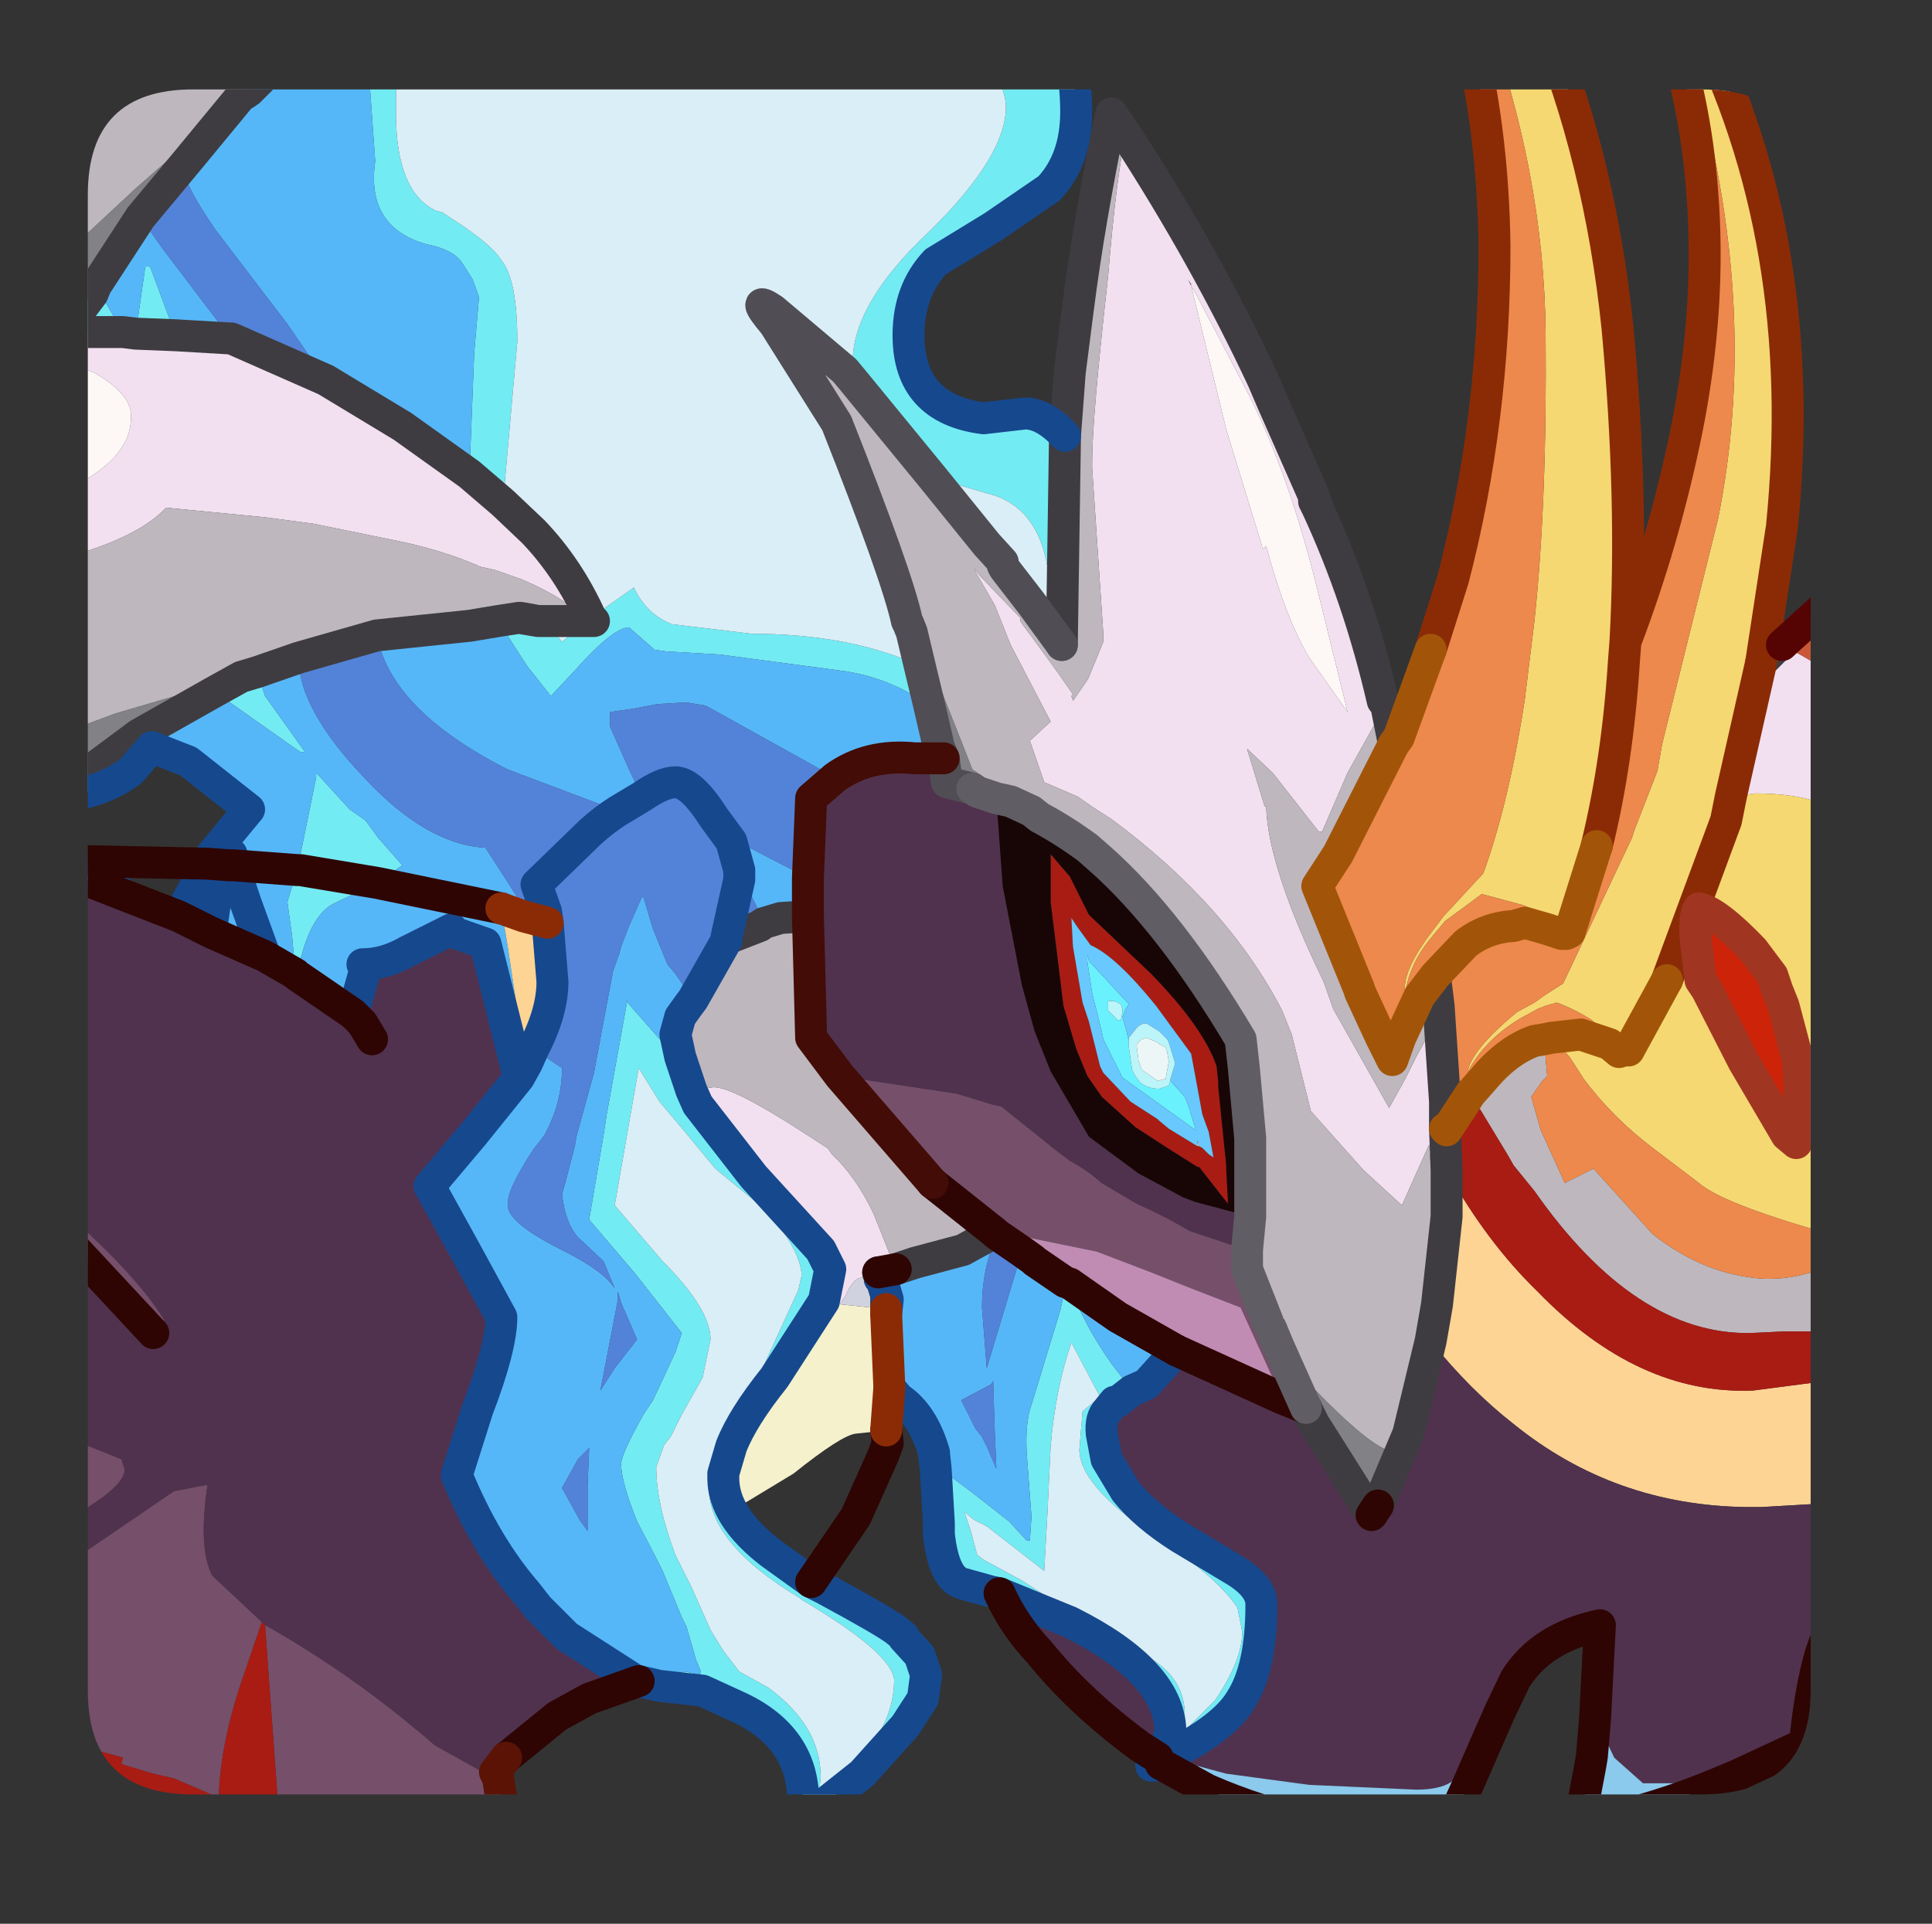 <?xml version="1.0" encoding="UTF-8" standalone="no"?>
<svg xmlns:ffdec="https://www.free-decompiler.com/flash" xmlns:xlink="http://www.w3.org/1999/xlink" ffdec:objectType="frame" height="60.25px" width="60.5px" xmlns="http://www.w3.org/2000/svg">
  <rect width="100%" height="100%" fill="#333333" stroke="none"/>
  <g transform="matrix(1.0, 0.0, 0.0, 1.0, 2.75, 2.8)">
    <use ffdec:characterId="4" height="60.25" transform="matrix(1.0, 0.0, 0.0, 1.0, -2.75, -2.8)" width="60.5" xlink:href="#sprite0"/>
  </g>
  <defs>
    <g id="sprite0" transform="matrix(1.0, 0.0, 0.0, 1.0, 2.75, 2.8)">
      <clipPath id="clipPath0" transform="matrix(1.0, 0.0, 0.0, 1.0, 0.0, 0.0)">
        <path d="M50.5 0.0 Q53.95 0.0 53.95 3.3 L53.95 50.15 Q53.95 53.4 50.5 53.4 L3.3 53.4 Q0.0 53.4 0.0 50.15 L0.0 3.3 Q0.0 0.0 3.3 0.0 L50.5 0.0" fill="#000000" fill-rule="evenodd" stroke="none"/>
      </clipPath>
      <g clip-path="url(#clipPath0)">
        <use ffdec:characterId="2" height="60.25" transform="matrix(1.0, 0.0, 0.0, 1.0, -2.75, -2.8)" width="60.5" xlink:href="#shape1"/>
      </g>
      <use ffdec:characterId="3" height="53.4" transform="matrix(1.0, 0.0, 0.0, 1.0, 0.0, 0.0)" width="53.95" xlink:href="#shape2"/>
    </g>
    <g id="shape1" transform="matrix(1.0, 0.0, 0.0, 1.0, 2.75, 2.8)">
      <path d="M13.0 12.95 L13.95 13.85 Q15.05 15.0 15.75 16.55 L15.85 16.65 15.7 16.65 15.65 16.65 Q15.0 15.95 13.6 15.35 L12.75 15.05 12.3 14.95 Q11.05 14.4 9.5 14.1 L7.05 13.6 5.55 13.4 2.45 13.1 Q1.75 13.85 0.15 14.4 L0.0 14.45 -0.1 14.45 -1.85 15.0 -2.25 15.05 -2.25 13.05 -2.0 12.95 Q-1.15 12.8 -0.15 12.25 L0.05 12.15 Q1.4 11.3 1.35 10.2 1.35 9.55 0.25 8.9 L0.15 8.85 -0.6 8.6 -1.0 8.6 -2.25 8.85 -2.25 7.75 -0.65 7.6 -0.6 7.6 0.15 7.6 1.1 7.6 1.5 7.65 2.75 7.7 4.45 7.8 4.5 7.8 7.45 9.1 9.85 10.55 11.95 12.05 13.0 12.95 M52.4 17.95 L52.9 17.45 53.05 17.4 Q55.55 18.65 57.25 20.7 L57.25 23.45 56.8 23.65 56.15 23.85 54.7 22.55 Q53.8 22.05 52.2 22.05 L51.55 22.15 51.45 22.15 52.4 17.95 M57.25 34.25 L57.25 36.6 55.65 36.15 55.85 36.05 55.95 35.9 56.5 35.4 56.8 34.95 57.25 34.25 M-2.25 30.3 L-2.25 29.65 -1.8 30.4 -2.15 30.5 -2.25 30.3 M-2.25 -2.2 L-2.25 -2.3 -2.1 -2.3 -2.25 -2.2 M38.5 13.1 Q39.8 15.9 40.55 19.15 L40.65 19.25 39.45 21.4 38.65 23.25 38.55 23.25 37.1 21.4 36.3 20.65 36.85 22.45 36.9 22.45 Q36.95 24.35 38.7 27.95 L39.0 28.8 40.75 31.9 41.25 31.0 41.6 30.3 41.9 29.75 42.3 28.7 42.5 31.7 42.5 32.55 42.55 33.85 42.55 34.0 42.55 35.3 42.25 38.05 42.05 39.2 41.35 42.1 40.4 44.35 41.1 42.3 41.3 41.55 41.9 39.0 42.2 35.3 42.0 33.05 41.15 34.95 39.95 33.85 38.3 32.0 37.7 29.6 37.4 28.85 Q35.7 25.55 32.05 22.85 L31.5 22.5 31.0 22.15 29.95 21.7 29.5 20.4 30.15 19.8 28.9 17.4 28.7 16.9 28.4 16.15 27.85 15.2 27.75 15.0 27.95 15.25 29.2 16.55 29.2 16.65 29.3 16.8 29.6 17.2 30.4 18.3 30.85 18.95 30.8 19.0 30.85 19.15 31.3 18.5 31.35 18.4 31.8 17.3 31.8 17.05 31.45 11.85 31.45 11.65 Q31.45 10.3 31.95 5.85 32.2 2.8 32.5 1.4 35.0 5.25 36.8 9.1 L37.1 9.8 38.4 12.75 38.4 12.9 38.5 13.05 38.5 13.1 38.4 12.9 38.5 13.1 M34.45 5.95 L34.55 6.15 34.55 6.1 34.45 5.95 M35.65 10.65 L36.8 14.4 36.9 14.3 Q37.5 16.55 38.25 17.8 L39.45 19.5 38.55 15.85 Q37.65 12.15 36.4 9.65 L34.75 6.5 34.55 6.15 35.65 10.65 M18.9 31.35 L19.6 31.25 Q20.2 31.25 22.3 32.6 L23.15 33.15 23.2 33.2 23.3 33.35 Q24.05 34.05 24.6 35.2 L25.3 36.95 24.75 37.05 24.1 37.25 Q23.85 37.45 23.75 37.75 L23.55 38.05 23.05 37.95 23.25 36.95 22.95 36.35 20.85 34.05 19.1 31.8 18.9 31.35" fill="#f3e1f2" fill-rule="evenodd" stroke="none"/>
      <path d="M9.65 -2.3 L9.65 -1.75 9.65 0.75 Q9.65 3.2 10.9 3.8 L11.1 3.85 11.4 4.05 Q12.65 4.85 12.95 5.35 13.45 5.95 13.45 7.9 L13.0 12.95 11.95 12.05 12.1 8.25 12.25 6.5 12.05 5.95 11.7 5.4 Q11.4 5.0 10.6 4.85 8.7 4.3 9.0 2.25 L8.8 -0.55 8.75 -2.3 9.65 -2.3 M15.75 16.55 L17.1 15.6 Q17.5 16.45 18.3 16.75 L20.8 17.05 Q23.85 17.05 26.05 18.05 L26.35 19.3 Q25.1 18.4 23.55 18.2 L19.8 17.7 18.1 17.6 17.75 17.55 16.95 16.85 Q16.45 16.85 15.25 18.2 L14.5 19.0 13.75 18.05 12.85 16.65 13.5 16.55 13.55 16.55 14.1 16.65 14.3 16.65 14.85 17.3 15.65 16.65 15.7 16.65 15.85 16.65 15.75 16.55 M23.95 9.1 L23.95 8.55 Q23.95 6.7 26.35 4.45 28.75 2.1 28.75 0.55 28.75 -0.4 27.15 -2.3 L30.35 -2.3 Q30.95 -0.9 30.95 0.7 30.95 2.2 30.1 3.1 L28.35 4.3 26.55 5.4 Q25.7 6.3 25.7 7.7 25.7 10.0 28.05 10.3 L29.35 10.15 Q29.95 10.15 30.6 10.85 L30.5 17.4 29.55 16.1 29.9 16.4 30.4 16.75 30.1 15.3 Q29.85 13.05 28.15 12.65 L26.45 12.15 23.95 9.1 M24.55 -2.3 L23.55 -1.5 Q22.4 -1.0 21.0 -1.0 19.2 -0.95 18.35 -1.45 L17.45 -2.3 24.55 -2.3 M33.6 52.45 L33.45 52.5 33.3 52.5 33.5 52.25 33.55 52.15 33.75 51.85 33.8 51.8 33.9 51.4 Q33.85 49.55 30.75 48.0 L28.55 47.1 28.3 47.05 27.4 46.8 Q26.8 46.65 26.65 45.25 L26.65 44.9 26.55 43.2 27.1 43.5 27.7 43.95 28.85 44.85 29.4 45.45 29.5 45.45 29.55 44.7 29.4 42.7 Q29.35 41.75 29.55 41.2 L30.45 38.25 30.55 37.8 30.6 37.35 30.75 37.4 Q31.1 38.55 32.05 39.9 L32.7 40.75 32.25 41.1 32.15 41.1 31.95 41.35 Q31.7 41.6 31.75 42.1 L31.9 42.9 32.5 43.9 Q33.1 44.65 34.2 45.35 L35.95 46.4 Q36.75 46.9 36.75 47.45 36.75 49.45 36.1 50.45 35.65 51.2 34.3 51.95 L33.8 52.25 33.6 52.45 M22.65 46.75 L23.05 46.95 Q24.9 47.95 25.3 48.25 L25.55 48.45 25.55 48.5 26.05 49.05 26.25 49.65 26.15 50.4 25.6 51.25 24.25 52.75 22.3 54.3 22.4 53.6 Q22.4 51.65 20.45 50.7 L19.25 50.15 17.9 50.0 17.25 49.85 17.1 49.8 17.25 49.75 18.0 49.7 18.7 49.55 19.2 49.65 19.2 49.55 19.05 49.2 18.75 48.15 18.6 47.85 18.0 46.4 17.75 45.9 17.2 44.85 Q16.7 43.6 16.7 43.05 16.7 42.75 17.4 41.5 L17.7 41.05 18.4 39.55 18.6 38.95 17.15 37.1 15.7 35.4 16.15 32.75 16.25 32.1 16.9 28.5 16.9 28.6 18.0 29.85 18.55 30.3 18.9 31.35 19.1 31.8 20.85 34.05 22.95 36.35 23.25 36.95 23.05 37.95 21.5 40.35 Q20.5 41.6 20.15 42.5 L19.9 43.35 19.9 43.5 Q19.9 44.7 21.4 45.85 L22.65 46.75 M0.25 6.15 L1.1 7.6 0.15 7.6 -0.6 7.6 -0.3 7.0 0.15 6.4 0.25 6.15 M1.5 7.65 L1.8 5.55 1.95 5.55 2.75 7.7 1.5 7.65 M5.3 18.25 L5.55 19.0 6.8 20.75 6.65 20.75 4.45 19.2 3.9 18.9 4.8 18.4 5.3 18.25 M6.55 24.45 L6.65 24.0 7.15 21.55 7.15 21.4 8.2 22.55 8.7 22.9 9.1 23.45 9.85 24.3 9.05 24.85 6.65 24.45 6.55 24.45 6.65 24.45 9.05 24.85 7.7 25.5 Q6.9 25.9 6.55 27.75 L6.5 27.7 6.4 26.55 6.25 25.45 6.55 24.45 M14.1 16.65 L13.5 16.55 14.1 16.65 M18.7 32.65 L17.9 31.7 17.25 30.65 16.5 34.95 18.0 36.7 Q19.5 38.2 19.5 39.15 L19.25 40.35 18.6 41.5 18.25 42.2 18.05 42.45 17.8 43.15 Q17.8 44.3 18.4 45.9 L18.9 46.9 19.5 48.25 19.9 48.9 20.4 49.55 21.3 50.05 Q22.95 51.25 22.95 52.85 L22.9 53.35 24.5 51.9 Q25.25 50.9 25.25 49.8 25.15 48.95 22.35 47.3 L22.3 47.25 Q19.45 45.55 19.45 43.8 19.45 43.6 19.8 42.85 L20.9 40.55 22.25 37.6 22.35 37.15 Q22.35 36.45 21.35 35.2 L19.65 33.8 18.7 32.65 M29.95 46.4 L28.15 45.0 27.75 44.8 27.45 44.55 27.65 45.15 27.85 45.9 28.05 46.05 29.25 46.7 31.1 47.9 33.2 49.05 33.3 49.15 Q34.35 49.8 34.35 50.9 L34.35 51.0 34.35 51.25 34.35 51.4 35.3 50.45 Q36.15 49.2 36.15 48.3 L36.0 47.55 Q35.4 46.65 33.7 45.5 31.05 43.8 31.05 42.6 L31.15 41.4 31.7 40.95 30.8 39.25 Q30.3 40.7 30.15 42.5 L30.05 44.6 29.95 46.4" fill="#73ecf4" fill-rule="evenodd" stroke="none"/>
      <path d="M25.65 16.65 Q25.35 15.25 23.45 10.45 L21.5 7.35 Q20.7 6.4 21.45 6.9 L23.7 8.8 23.95 9.1 26.45 12.15 28.15 14.25 28.65 14.8 28.65 14.9 28.7 15.0 29.55 16.1 30.5 17.4 30.6 10.85 30.75 8.85 31.0 6.9 Q31.35 4.15 32.05 0.75 L32.5 1.4 Q32.2 2.8 31.95 5.85 31.45 10.3 31.45 11.65 L31.45 11.85 31.8 17.05 31.8 17.3 31.35 18.4 31.3 18.5 30.85 19.15 30.8 19.0 30.85 18.95 30.4 18.3 29.6 17.2 29.3 16.8 29.2 16.65 29.2 16.55 27.95 15.25 27.75 15.0 27.85 15.2 28.4 16.15 28.7 16.9 28.9 17.4 30.15 19.8 29.5 20.4 29.95 21.7 31.0 22.15 31.5 22.5 32.05 22.85 Q35.7 25.55 37.4 28.85 L37.7 29.6 38.3 32.0 39.95 33.85 41.15 34.95 42.0 33.05 42.2 35.3 41.9 39.0 41.3 41.55 41.1 42.3 40.65 42.6 Q39.95 42.3 38.4 40.7 L37.3 39.4 37.05 38.8 36.95 38.6 36.3 36.95 36.3 36.35 36.4 35.3 36.4 33.15 36.4 32.85 36.2 30.65 36.1 29.75 Q33.9 26.05 31.7 24.1 L31.3 23.75 Q30.55 23.2 29.8 22.8 L29.55 22.6 28.85 22.15 28.45 21.8 27.7 21.3 27.15 19.9 26.85 19.15 26.5 18.25 26.2 17.35 25.8 16.55 Q25.7 16.55 25.65 16.65 M7.4 -2.3 L5.05 0.05 4.9 0.15 4.85 0.15 4.8 0.2 3.5 1.35 1.5 3.1 0.05 4.45 -0.5 5.0 -1.5 5.95 -2.25 6.2 -2.25 -2.2 -2.1 -2.3 7.4 -2.3 M40.9 20.5 L39.15 23.95 38.5 24.95 39.8 28.15 39.85 28.3 39.95 28.65 40.8 30.65 41.0 30.45 41.1 30.4 41.1 29.7 41.7 28.4 42.2 27.75 42.2 27.9 42.3 28.7 41.9 29.75 41.6 30.3 41.25 31.0 40.75 31.9 39.0 28.8 38.7 27.95 Q36.95 24.35 36.9 22.45 L36.85 22.45 36.3 20.65 37.1 21.4 38.55 23.25 38.65 23.25 39.45 21.4 40.65 19.25 40.9 20.5 M57.25 36.6 L57.25 37.3 Q56.2 38.35 54.9 38.65 L53.95 38.9 53.55 38.9 53.1 38.9 52.05 38.95 Q48.45 39.0 45.3 34.5 L44.65 33.7 44.45 33.35 43.3 31.45 43.7 31.0 Q44.45 30.1 45.3 29.8 L45.6 29.75 45.7 30.9 45.55 31.05 45.2 31.55 45.5 32.6 46.25 34.25 47.15 33.8 49.0 35.85 Q50.65 37.15 52.5 37.25 54.15 37.3 55.65 36.15 L57.25 36.6 M1.8 56.95 L-2.25 56.95 -2.25 54.75 Q-0.85 55.2 0.5 56.05 L1.35 56.65 1.4 56.7 1.6 56.8 1.8 56.95 M-2.25 30.55 L-2.25 30.3 -2.15 30.5 -2.25 30.55 M-2.25 20.7 L-2.25 15.05 -1.85 15.0 -0.1 14.45 0.0 14.45 0.15 14.4 Q1.75 13.85 2.45 13.1 L5.55 13.4 7.05 13.6 9.5 14.1 Q11.05 14.4 12.3 14.95 L12.75 15.05 13.6 15.35 Q15.0 15.95 15.65 16.65 L14.3 16.65 14.1 16.65 13.55 16.55 13.5 16.55 12.85 16.65 11.95 16.8 9.05 17.1 6.6 17.8 5.3 18.25 4.8 18.4 3.75 18.7 0.85 19.55 -1.3 20.35 -1.7 20.5 -2.25 20.7 M22.55 25.9 L22.65 29.7 23.55 30.9 26.45 34.25 28.4 35.8 27.4 36.35 25.9 36.75 25.3 36.95 24.6 35.2 Q24.05 34.05 23.3 33.35 L23.2 33.2 23.15 33.15 22.3 32.6 Q20.2 31.25 19.6 31.25 L18.9 31.35 18.55 30.3 18.4 29.6 18.55 29.05 18.8 28.7 18.95 28.5 20.0 26.65 Q20.1 26.55 20.15 26.55 L21.05 26.2 Q21.15 26.1 21.2 26.1 L21.7 25.95 22.55 25.9" fill="#bfb8bf" fill-rule="evenodd" stroke="none"/>
      <path d="M13.0 12.95 L13.45 7.9 Q13.45 5.95 12.95 5.35 12.65 4.85 11.4 4.05 L11.1 3.85 10.9 3.8 Q9.65 3.2 9.65 0.75 L9.65 -1.75 9.65 -2.3 17.45 -2.3 18.35 -1.45 Q19.2 -0.95 21.0 -1.0 22.4 -1.0 23.55 -1.5 L24.55 -2.3 27.15 -2.3 Q28.75 -0.4 28.75 0.55 28.75 2.1 26.35 4.45 23.95 6.7 23.95 8.55 L23.95 9.1 23.7 8.8 21.45 6.9 Q20.7 6.4 21.5 7.35 L23.45 10.45 Q25.35 15.25 25.65 16.65 L25.7 16.75 25.8 17.0 26.05 18.05 Q23.85 17.05 20.8 17.05 L18.3 16.75 Q17.5 16.45 17.1 15.6 L15.75 16.55 Q15.05 15.0 13.95 13.85 L13.0 12.95 M29.55 16.1 L28.7 15.0 28.65 14.9 28.65 14.8 28.15 14.25 26.45 12.15 28.15 12.65 Q29.85 13.05 30.1 15.3 L30.4 16.75 29.9 16.4 29.55 16.1 M14.3 16.65 L15.65 16.65 14.85 17.3 14.3 16.65 M18.7 32.65 L19.65 33.8 21.35 35.2 Q22.35 36.45 22.35 37.15 L22.25 37.6 20.9 40.55 19.8 42.85 Q19.45 43.6 19.45 43.8 19.45 45.55 22.3 47.25 L22.35 47.3 Q25.15 48.95 25.25 49.8 25.25 50.9 24.5 51.9 L22.9 53.35 22.95 52.85 Q22.95 51.25 21.3 50.05 L20.4 49.55 19.9 48.9 19.5 48.25 18.9 46.9 18.4 45.9 Q17.8 44.3 17.8 43.15 L18.05 42.45 18.25 42.2 18.6 41.5 19.25 40.35 19.5 39.15 Q19.5 38.2 18.0 36.7 L16.5 34.95 17.25 30.65 17.9 31.7 18.7 32.65 M29.95 46.4 L30.05 44.6 30.15 42.5 Q30.3 40.7 30.8 39.25 L31.7 40.95 31.15 41.4 31.05 42.6 Q31.05 43.8 33.7 45.5 35.4 46.65 36.0 47.55 L36.15 48.3 Q36.15 49.2 35.3 50.45 L34.35 51.4 34.35 51.25 34.35 51.0 34.35 50.9 Q34.35 49.8 33.3 49.15 L33.2 49.05 31.1 47.9 29.25 46.7 28.05 46.05 27.85 45.9 27.65 45.15 27.45 44.55 27.75 44.8 28.15 45.0 29.95 46.4" fill="#dbeff8" fill-rule="evenodd" stroke="none"/>
      <path d="M8.75 -2.3 L8.8 -0.55 9.0 2.25 Q8.7 4.3 10.6 4.85 11.4 5.0 11.7 5.4 L12.05 5.95 12.25 6.5 12.1 8.25 11.95 12.05 9.85 10.55 7.45 9.1 6.25 7.35 4.0 4.4 Q3.0 2.95 3.0 2.45 L3.15 2.2 4.8 0.2 4.85 0.15 4.9 0.15 5.05 0.05 7.4 -2.3 8.75 -2.3 M26.55 43.2 L26.5 42.75 26.5 42.7 Q26.15 41.5 25.4 41.0 L25.1 40.65 25.0 38.35 25.05 37.9 24.85 37.25 24.8 37.25 24.8 37.2 24.75 37.05 25.3 36.95 25.9 36.75 27.4 36.35 28.4 35.8 28.45 35.85 28.4 36.05 Q28.0 37.0 28.0 38.15 L28.15 40.05 29.25 36.4 29.6 36.65 29.65 36.7 30.6 37.35 30.55 37.8 30.45 38.25 29.55 41.2 Q29.35 41.75 29.4 42.7 L29.55 44.7 29.5 45.45 29.4 45.45 28.85 44.85 27.7 43.95 27.1 43.5 26.55 43.2 M3.75 24.25 L3.85 24.0 5.05 22.55 3.15 21.05 2.0 20.6 1.35 21.35 Q0.25 22.2 -1.8 22.25 L-1.85 22.25 -0.15 21.5 1.6 20.2 3.9 18.9 4.45 19.2 6.65 20.75 6.8 20.75 5.55 19.0 5.3 18.25 6.6 17.8 Q6.6 19.4 8.65 21.55 10.6 23.65 12.45 23.75 L13.45 25.3 13.65 25.9 12.95 25.65 9.05 24.85 12.95 25.65 13.15 26.85 13.45 28.85 13.75 30.5 13.95 30.05 14.85 30.65 Q14.85 31.7 14.35 32.65 L14.3 32.75 13.95 33.2 Q13.1 34.5 13.15 34.95 13.15 35.5 14.85 36.35 16.15 37.0 16.5 37.55 L16.15 36.7 15.35 35.95 Q14.95 35.5 14.85 34.6 L14.95 34.25 15.25 33.1 15.3 32.8 15.85 30.8 16.45 27.6 16.65 27.05 16.7 26.85 16.95 26.2 17.35 25.3 17.4 25.3 17.7 26.3 18.15 27.4 18.4 27.7 18.95 28.5 18.8 28.7 18.55 29.05 18.4 29.6 18.55 30.3 18.0 29.85 16.9 28.6 16.9 28.5 16.25 32.1 16.15 32.75 15.7 35.4 17.15 37.1 18.6 38.95 18.4 39.55 17.7 41.05 17.4 41.5 Q16.7 42.75 16.7 43.05 16.7 43.6 17.2 44.85 L17.75 45.9 18.0 46.4 18.6 47.85 18.75 48.15 19.05 49.2 19.2 49.55 19.2 49.65 18.7 49.55 18.0 49.7 17.25 49.75 17.1 49.8 15.0 48.45 14.1 47.55 13.75 47.1 Q12.45 45.6 11.55 43.4 L12.2 41.35 Q12.95 39.4 12.95 38.45 L11.75 36.25 10.7 34.35 12.05 32.75 13.5 30.95 13.15 29.55 12.45 26.75 11.45 26.4 11.4 26.3 10.0 27.0 Q9.3 27.4 8.6 27.4 L8.65 27.5 8.65 27.7 8.3 28.95 6.55 27.75 Q6.9 25.9 7.7 25.5 L9.05 24.85 9.85 24.3 9.1 23.45 8.7 22.9 8.2 22.55 7.15 21.4 7.15 21.55 6.65 24.0 6.55 24.45 4.55 24.3 4.4 24.3 4.55 24.3 6.55 24.45 6.25 25.45 6.4 26.55 6.5 27.7 5.55 27.15 3.85 26.4 2.85 25.9 3.75 24.25 4.4 24.3 3.75 24.25 M34.1 39.5 L33.15 40.55 32.7 40.75 32.05 39.9 Q31.1 38.55 30.75 37.4 L32.25 38.45 34.1 39.5 M23.4 21.55 L19.35 19.3 18.75 19.2 17.85 19.25 17.05 19.4 16.35 19.5 16.35 19.95 16.95 21.3 17.35 22.15 16.6 22.6 13.15 21.3 Q9.5 19.45 9.05 17.1 L11.95 16.8 12.85 16.65 13.75 18.05 14.5 19.0 15.25 18.2 Q16.45 16.85 16.95 16.85 L17.75 17.55 18.1 17.6 19.8 17.7 23.55 18.2 Q25.1 18.4 26.35 19.3 L26.65 20.6 26.8 20.95 25.9 20.95 Q24.45 20.8 23.4 21.55 M20.15 23.55 L20.15 23.45 22.55 24.7 22.55 25.6 22.55 25.9 21.7 25.95 21.2 26.1 20.8 25.3 20.4 24.45 20.15 23.55 M0.25 6.15 L1.65 4.0 2.35 5.0 4.25 7.5 4.45 7.8 2.75 7.7 1.95 5.55 1.8 5.55 1.5 7.65 1.1 7.6 0.25 6.15 M4.4 24.3 L4.5 23.95 4.55 24.3 4.5 23.95 4.4 24.3 4.0 25.35 3.85 26.4 4.0 25.35 4.4 24.3 M20.0 26.65 L20.0 26.55 20.15 26.55 Q20.1 26.55 20.0 26.65 M13.5 30.95 L13.75 30.5 13.5 30.95 M5.55 27.15 L4.95 25.5 4.55 24.3 4.95 25.5 5.55 27.15 M17.2 39.15 L16.7 38.0 16.6 37.65 16.6 37.9 16.05 40.75 16.5 40.05 17.2 39.15 M15.7 42.55 L15.35 42.9 14.85 43.8 15.4 44.8 15.65 45.15 15.65 43.75 15.7 42.55 M27.35 41.05 L27.8 41.95 28.0 42.2 28.15 42.5 28.45 43.2 28.4 42.0 28.35 40.45 28.3 40.55 27.35 41.05 M-0.35 24.65 L0.6 24.65 1.05 25.2 -0.35 24.65" fill="#56b8f9" fill-rule="evenodd" stroke="none"/>
      <path d="M39.85 28.3 L40.5 29.7 40.85 30.4 41.1 29.7 41.1 30.4 41.0 30.45 40.8 30.65 39.95 28.65 39.85 28.3 M-2.25 13.05 L-2.25 8.85 -1.0 8.6 -0.6 8.6 0.15 8.85 0.25 8.9 Q1.35 9.55 1.35 10.2 1.4 11.3 0.05 12.15 L-0.15 12.25 Q-1.15 12.8 -2.0 12.95 L-2.25 13.05 M35.65 10.65 L34.55 6.15 34.75 6.5 36.4 9.65 Q37.65 12.15 38.55 15.85 L39.45 19.5 38.25 17.8 Q37.5 16.55 36.9 14.3 L36.8 14.4 35.65 10.65" fill="#fef9f6" fill-rule="evenodd" stroke="none"/>
      <path d="M46.3 26.45 Q45.85 25.9 44.95 25.55 L43.65 25.2 43.25 25.5 42.5 26.05 42.0 26.65 Q41.4 27.4 41.25 28.3 41.15 27.65 42.0 26.5 L42.45 25.9 43.7 24.55 Q44.5 22.35 45.0 19.1 L45.3 16.65 Q45.7 12.9 45.65 7.6 45.6 2.7 43.8 -2.3 L45.5 -2.3 Q47.35 2.15 47.9 7.45 48.4 12.85 48.15 17.3 L48.1 17.95 Q47.9 21.05 47.25 23.7 L46.4 26.4 46.3 26.45 M49.65 -2.3 L50.35 -2.3 Q53.95 4.75 53.05 13.7 L52.4 17.95 51.45 22.15 51.55 22.15 52.2 22.05 Q53.8 22.05 54.7 22.55 L56.15 23.85 56.8 23.65 57.25 23.45 57.25 34.25 56.8 34.95 56.5 35.4 55.95 35.9 55.85 36.05 55.65 36.15 Q51.3 35.0 50.45 34.25 L49.0 33.15 Q47.75 32.2 46.85 31.0 L46.4 30.3 45.85 29.7 46.75 29.6 47.05 29.7 47.65 29.9 47.95 30.15 48.1 30.1 47.1 29.15 Q46.55 28.8 46.0 28.6 L45.65 28.7 45.4 28.8 44.85 29.1 Q43.7 29.8 43.2 30.8 43.3 30.1 44.75 28.9 L45.3 28.6 45.65 28.35 46.2 28.0 48.35 23.45 48.45 23.15 49.15 21.35 49.3 20.5 51.05 13.45 Q52.35 7.0 50.4 -0.15 L49.65 -2.3 M49.45 27.9 L48.25 30.1 48.1 30.1 48.25 30.1 49.45 27.9 51.3 22.9 51.45 22.15 51.3 22.9 49.45 27.9 M52.75 27.75 L52.15 26.95 Q51.0 25.75 50.45 25.65 50.25 25.95 50.4 27.0 L50.5 27.9 50.7 28.2 51.85 30.45 53.2 32.75 53.5 33.0 53.5 32.85 53.55 32.5 53.6 31.25 53.55 30.4 53.1 28.7 52.9 28.2 52.75 27.75" fill="#f6d971" fill-rule="evenodd" stroke="none"/>
      <path d="M43.1 -2.3 L43.8 -2.3 Q45.6 2.7 45.65 7.6 45.7 12.9 45.3 16.65 L45.0 19.1 Q44.5 22.35 43.7 24.55 L42.45 25.9 42.0 26.5 Q41.15 27.65 41.25 28.3 41.4 27.4 42.0 26.65 L42.5 26.05 43.25 25.5 43.65 25.2 44.95 25.55 Q45.85 25.9 46.3 26.45 L46.15 26.45 45.7 26.3 45.0 26.1 44.65 26.2 Q43.8 26.25 43.15 26.75 L42.2 27.75 43.15 26.75 Q43.8 26.25 44.65 26.2 L45.0 26.1 45.7 26.3 46.15 26.45 46.3 26.45 46.4 26.4 47.25 23.7 Q47.9 21.05 48.1 17.95 L48.15 17.3 Q49.35 14.15 50.05 10.75 50.85 6.8 50.55 3.15 50.35 0.45 49.45 -2.3 L49.65 -2.3 50.4 -0.15 Q52.35 7.0 51.05 13.45 L49.3 20.5 49.15 21.35 48.45 23.15 48.35 23.45 46.2 28.0 45.65 28.35 45.3 28.6 44.75 28.9 Q43.3 30.1 43.2 30.8 43.7 29.8 44.85 29.1 L45.4 28.8 45.65 28.7 46.0 28.6 Q46.55 28.8 47.1 29.15 L48.1 30.1 47.95 30.15 47.65 29.9 47.05 29.7 46.75 29.6 45.85 29.7 46.4 30.3 46.85 31.0 Q47.75 32.2 49.0 33.15 L50.45 34.25 Q51.3 35.0 55.65 36.15 54.15 37.3 52.5 37.25 50.65 37.15 49.0 35.85 L47.15 33.8 46.25 34.25 45.5 32.6 45.2 31.55 45.55 31.05 45.7 30.9 45.6 29.75 45.3 29.8 Q44.45 30.1 43.7 31.0 L43.3 31.45 42.55 32.6 42.5 32.55 42.5 31.7 42.3 28.7 42.2 27.9 42.2 27.75 41.7 28.4 41.1 29.7 40.85 30.4 40.5 29.7 39.85 28.3 39.8 28.15 38.5 24.95 39.15 23.95 40.9 20.5 41.05 20.3 42.05 17.55 42.75 15.35 Q44.05 10.35 44.05 4.9 44.0 1.05 43.1 -2.3 M45.85 29.7 L45.6 29.75 45.85 29.7" fill="#ee8a4c" fill-rule="evenodd" stroke="none"/>
      <path d="M12.85 52.9 L13.2 55.2 13.5 55.9 14.05 56.95 11.9 56.95 7.2 54.7 6.75 54.4 6.0 54.3 5.55 48.1 5.65 48.15 Q8.1 49.55 10.2 51.3 L10.45 51.5 10.85 51.85 12.55 52.8 12.85 52.9 M-2.25 51.55 L-2.25 47.4 -1.55 46.8 2.7 43.9 3.75 43.7 Q3.45 45.7 3.9 46.55 L5.45 48.0 4.75 50.05 Q4.15 51.9 4.1 53.5 L2.7 52.9 2.05 52.75 1.05 52.45 1.1 52.25 -1.0 51.65 -1.05 51.8 -1.7 51.6 -1.8 51.6 -2.25 51.55 M-2.25 45.55 L-2.25 43.95 -1.95 43.6 -0.8 42.3 0.05 42.5 1.05 42.9 1.15 43.2 Q1.2 43.75 -0.5 44.7 -1.4 45.2 -2.25 45.55 M-2.25 34.8 L-2.25 33.85 0.05 35.85 Q1.7 37.4 2.4 38.55 L2.05 38.95 -0.65 36.05 -2.25 34.8 M38.15 41.3 L37.4 41.0 36.1 38.15 34.55 37.55 33.3 37.05 31.6 36.4 29.4 35.95 29.05 35.95 29.3 36.25 29.6 36.65 29.25 36.4 28.45 35.85 28.4 35.8 26.45 34.25 23.55 30.9 27.2 31.45 28.35 31.8 28.6 31.85 30.1 33.05 30.15 33.1 30.75 33.55 Q31.3 33.85 31.75 34.25 L32.85 34.9 Q33.75 35.3 34.5 35.75 L36.3 36.35 36.3 36.95 36.95 38.6 37.05 38.8 37.3 39.4 38.15 41.3" fill="#764f6a" fill-rule="evenodd" stroke="none"/>
      <path d="M54.65 15.95 L57.25 13.5 57.25 17.8 54.65 15.95" fill="#f9fdda" fill-rule="evenodd" stroke="none"/>
      <path d="M26.05 18.05 L25.8 17.0 25.7 16.75 25.65 16.65 Q25.7 16.55 25.8 16.55 L26.2 17.35 26.5 18.25 26.85 19.15 27.15 19.9 27.7 21.3 28.45 21.8 28.85 22.15 29.55 22.6 28.9 22.3 28.45 22.2 27.85 22.0 27.7 21.9 26.9 21.7 26.8 20.95 26.65 20.6 26.35 19.3 26.05 18.05 M4.8 0.2 L3.15 2.2 1.65 4.0 0.25 6.15 0.15 6.4 -0.3 7.0 -0.6 7.6 -0.65 7.6 -2.25 7.75 -2.25 6.2 -1.5 5.95 -0.5 5.0 0.05 4.45 1.5 3.1 3.5 1.35 4.8 0.2 M-1.85 22.25 L-2.25 22.45 -2.25 20.7 -1.7 20.5 -1.3 20.35 0.85 19.55 3.75 18.7 4.8 18.4 3.9 18.9 1.6 20.2 -0.15 21.5 -1.85 22.25 M37.3 39.4 L38.4 40.7 Q39.95 42.3 40.65 42.6 L41.1 42.3 40.4 44.35 40.2 44.65 38.4 41.8 38.15 41.3 37.3 39.4" fill="#838287" fill-rule="evenodd" stroke="none"/>
      <path d="M57.25 39.6 L57.25 43.6 55.65 44.1 55.0 44.25 52.4 44.4 51.95 44.4 Q47.8 44.35 44.65 41.8 43.3 40.75 42.05 39.2 L42.25 38.05 42.55 35.3 42.55 34.0 42.55 33.85 Q43.8 36.1 45.4 37.65 48.55 40.9 52.15 40.75 L55.6 40.3 55.9 40.2 57.25 39.6 M13.65 25.9 L14.4 26.1 14.55 27.95 Q14.55 28.9 13.95 30.05 L13.75 30.5 13.45 28.85 13.15 26.85 12.95 25.65 13.65 25.9 M34.75 33.1 L34.75 32.9 34.8 33.1 34.75 33.1" fill="#ffd596" fill-rule="evenodd" stroke="none"/>
      <path d="M57.25 43.6 L57.25 47.35 57.2 47.35 55.7 46.95 Q54.75 47.45 54.25 49.05 53.95 50.1 53.8 51.55 L53.8 51.8 51.65 52.8 51.05 53.05 48.7 53.05 47.8 52.25 47.35 51.3 47.2 51.0 47.35 48.1 Q45.5 48.5 44.7 49.8 L44.2 50.85 Q43.3 51.8 42.95 52.75 42.65 53.25 41.6 53.25 L38.25 53.1 35.65 52.75 33.8 52.25 34.3 51.95 Q35.65 51.2 36.1 50.45 36.75 49.45 36.75 47.45 36.75 46.9 35.95 46.4 L34.2 45.35 Q33.1 44.65 32.5 43.9 L31.9 42.9 31.75 42.1 Q31.7 41.6 31.95 41.35 L32.15 41.1 32.25 41.1 32.7 40.75 33.15 40.55 34.1 39.5 37.4 41.0 38.15 41.3 38.4 41.8 40.2 44.65 40.4 44.35 41.35 42.1 42.05 39.2 Q43.3 40.75 44.65 41.8 47.8 44.35 51.95 44.4 L52.4 44.4 55.0 44.25 55.65 44.1 57.25 43.6 M32.95 51.9 Q31.05 50.5 29.8 48.95 29.0 48.1 28.55 47.1 L30.75 48.0 Q33.85 49.55 33.9 51.4 L33.8 51.8 33.75 51.85 33.55 52.15 32.95 51.9 M17.25 49.85 L15.7 50.4 14.7 50.95 13.1 52.25 12.75 52.7 12.85 52.9 12.55 52.8 10.85 51.85 10.45 51.5 10.2 51.3 Q8.1 49.55 5.65 48.15 L5.55 48.1 5.45 48.0 3.9 46.55 Q3.45 45.7 3.75 43.7 L2.7 43.9 -1.55 46.8 -2.25 47.4 -2.25 45.55 Q-1.4 45.2 -0.5 44.7 1.2 43.75 1.15 43.2 L1.05 42.9 0.05 42.5 -0.8 42.3 -1.95 43.6 -2.25 43.95 -2.25 34.8 -0.65 36.05 2.05 38.95 2.4 38.55 Q1.7 37.4 0.05 35.85 L-2.25 33.85 -2.25 30.55 -2.15 30.5 -1.8 30.4 -2.25 29.65 -2.25 23.95 -1.65 24.15 -1.25 24.35 -0.35 24.65 1.05 25.2 2.85 25.9 3.85 26.4 5.55 27.15 6.5 27.7 6.55 27.75 8.3 28.95 8.65 27.7 8.65 27.5 8.6 27.4 Q9.3 27.4 10.0 27.0 L11.4 26.3 11.45 26.4 12.45 26.75 13.15 29.55 13.5 30.95 12.05 32.75 10.7 34.35 11.75 36.25 12.95 38.45 Q12.95 39.4 12.2 41.35 L11.55 43.4 Q12.45 45.6 13.75 47.1 L14.1 47.55 15.0 48.45 17.1 49.8 17.25 49.85 M36.4 35.3 L36.3 36.35 34.5 35.75 Q33.75 35.3 32.85 34.9 L31.75 34.25 Q31.3 33.85 30.75 33.55 L30.15 33.1 30.1 33.05 28.6 31.85 28.35 31.8 27.2 31.45 23.55 30.9 22.65 29.7 22.55 25.9 22.55 25.6 22.55 24.7 22.65 22.2 23.4 21.55 Q24.45 20.8 25.9 20.95 L26.8 20.95 26.9 21.7 27.7 21.9 27.85 22.0 28.45 22.2 28.65 24.95 29.25 28.05 29.65 29.5 30.15 30.75 31.35 32.8 32.9 33.95 34.3 34.7 34.7 34.85 36.4 35.3 M8.9 29.75 L8.6 29.25 8.3 28.95 8.6 29.25 8.9 29.75" fill="#50324e" fill-rule="evenodd" stroke="none"/>
      <path d="M37.4 41.0 L34.1 39.5 32.25 38.45 30.75 37.4 30.6 37.35 29.65 36.7 29.6 36.65 29.3 36.25 29.05 35.95 29.4 35.95 31.6 36.4 33.3 37.05 34.55 37.55 36.1 38.15 37.4 41.0" fill="#c18db4" fill-rule="evenodd" stroke="none"/>
      <path d="M53.05 17.4 L54.65 15.95 57.25 17.8 57.25 20.7 Q55.55 18.65 53.05 17.4" fill="#cb5838" fill-rule="evenodd" stroke="none"/>
      <path d="M52.75 27.75 L52.9 28.2 53.1 28.7 53.55 30.4 53.6 31.25 53.55 32.5 53.5 32.85 53.5 33.0 53.2 32.75 51.85 30.45 50.7 28.2 50.5 27.9 50.4 27.0 Q50.25 25.95 50.45 25.65 51.0 25.75 52.15 26.95 L52.75 27.75" fill="#ce2309" fill-rule="evenodd" stroke="none"/>
      <path d="M57.25 37.3 L57.25 39.6 55.9 40.2 55.6 40.3 52.15 40.75 Q48.55 40.9 45.4 37.65 43.8 36.1 42.55 33.85 L42.5 32.55 42.55 32.6 43.3 31.45 44.45 33.35 44.65 33.7 45.3 34.5 Q48.45 39.0 52.05 38.95 L53.1 38.9 53.55 38.9 53.95 38.9 54.9 38.65 Q56.2 38.35 57.25 37.3 M11.9 56.95 L8.7 56.95 5.1 55.3 4.7 55.15 4.25 54.95 2.85 54.35 1.6 53.95 1.15 53.8 Q-0.9 53.2 -2.25 53.15 L-2.25 51.55 -1.8 51.6 -1.7 51.6 -1.05 51.8 -1.0 51.65 1.1 52.25 1.05 52.45 2.05 52.75 2.7 52.9 4.1 53.5 Q4.15 51.9 4.75 50.05 L5.45 48.0 5.55 48.1 6.0 54.3 6.75 54.4 7.2 54.7 11.9 56.95 M30.15 23.95 L30.75 24.65 31.35 25.85 33.3 27.7 Q34.95 29.4 35.35 30.6 L35.4 31.1 35.4 31.25 35.65 33.7 35.65 33.85 35.7 34.75 35.7 34.9 34.8 33.75 34.75 33.75 33.8 33.15 32.8 32.5 31.75 31.55 31.3 30.9 30.95 30.05 30.55 28.7 30.15 25.45 30.15 23.95 M34.8 33.1 L34.9 33.15 35.1 33.35 35.25 33.45 35.1 32.65 34.9 32.1 34.8 31.55 34.55 30.2 33.45 28.7 Q32.2 27.15 31.4 26.8 L31.0 26.25 30.8 25.95 30.85 26.85 31.15 28.6 31.35 29.2 31.7 30.6 31.8 30.8 32.65 31.7 33.5 32.25 33.55 32.3 33.85 32.55 34.75 33.1 34.8 33.1" fill="#aa1c14" fill-rule="evenodd" stroke="none"/>
      <path d="M3.15 2.2 L3.0 2.45 Q3.0 2.95 4.0 4.4 L6.25 7.35 7.45 9.1 4.5 7.8 4.45 7.8 4.25 7.5 2.35 5.0 1.65 4.0 3.15 2.2 M23.4 21.55 L22.65 22.2 22.55 24.7 20.15 23.45 20.15 23.55 19.6 22.8 Q18.9 21.7 18.4 21.7 18.0 21.7 17.35 22.15 18.0 21.7 18.4 21.7 18.9 21.7 19.6 22.8 L20.15 23.55 20.4 24.45 20.4 24.6 20.4 24.75 20.0 26.55 20.4 24.75 20.4 24.6 20.4 24.45 20.8 25.3 21.2 26.1 Q21.15 26.1 21.05 26.2 L20.15 26.55 20.0 26.55 20.0 26.65 18.95 28.5 18.4 27.7 18.15 27.4 17.7 26.3 17.4 25.3 17.35 25.3 16.95 26.2 16.7 26.85 16.65 27.05 16.45 27.6 15.85 30.8 15.3 32.8 15.25 33.1 14.95 34.25 14.85 34.6 Q14.95 35.5 15.35 35.95 L16.15 36.7 16.5 37.55 Q16.15 37.0 14.85 36.35 13.15 35.5 13.15 34.95 13.1 34.5 13.95 33.2 L14.3 32.75 14.35 32.65 Q14.85 31.7 14.85 30.65 L13.95 30.05 Q14.55 28.9 14.55 27.95 L14.4 26.1 13.65 25.9 13.45 25.3 12.45 23.75 Q10.6 23.65 8.65 21.55 6.6 19.4 6.6 17.8 L9.05 17.1 Q9.5 19.45 13.15 21.3 L16.6 22.6 17.35 22.15 16.95 21.3 16.35 19.95 16.35 19.5 17.05 19.4 17.85 19.25 18.75 19.2 19.35 19.3 23.4 21.55 M16.6 22.6 Q16.2 22.85 15.75 23.25 L14.05 24.9 14.35 25.75 14.4 26.1 14.35 25.75 14.05 24.9 15.75 23.25 Q16.2 22.85 16.6 22.6 M17.2 39.15 L16.5 40.05 16.05 40.75 16.6 37.9 16.6 37.65 16.7 38.0 17.2 39.15 M15.7 42.55 L15.65 43.75 15.65 45.15 15.4 44.8 14.85 43.8 15.35 42.9 15.7 42.55 M28.45 35.85 L29.25 36.4 28.15 40.05 28.0 38.15 Q28.0 37.0 28.4 36.05 L28.45 35.85 M27.35 41.05 L28.3 40.55 28.35 40.45 28.4 42.0 28.45 43.2 28.15 42.5 28.0 42.2 27.8 41.95 27.35 41.05" fill="#5384d9" fill-rule="evenodd" stroke="none"/>
      <path d="M29.55 22.6 L29.8 22.8 Q30.55 23.2 31.3 23.75 L31.7 24.1 Q33.9 26.05 36.1 29.75 L36.2 30.65 36.4 32.85 36.4 33.15 36.4 35.3 34.7 34.85 34.3 34.7 32.9 33.95 31.35 32.8 30.15 30.75 29.65 29.5 29.25 28.05 28.65 24.95 28.45 22.2 28.9 22.3 29.55 22.6 M30.15 23.95 L30.15 25.45 30.55 28.7 30.95 30.05 31.3 30.9 31.75 31.55 32.8 32.5 33.8 33.15 34.75 33.75 34.8 33.75 35.7 34.9 35.7 34.75 35.65 33.85 35.65 33.7 35.4 31.25 35.4 31.1 35.35 30.6 Q34.95 29.4 33.3 27.7 L31.35 25.85 30.75 24.65 30.15 23.95" fill="#180606" fill-rule="evenodd" stroke="none"/>
      <path d="M25.1 40.65 L25.0 42.0 24.05 42.1 Q23.6 42.15 22.1 43.35 L20.2 44.5 19.9 43.35 20.15 42.5 Q20.5 41.6 21.5 40.35 L23.05 37.95 23.55 38.05 25.0 38.2 25.0 38.35 25.1 40.65" fill="#f5f2cd" fill-rule="evenodd" stroke="none"/>
      <path d="M33.9 31.05 L34.35 31.55 34.45 31.8 34.5 31.95 34.7 32.6 32.4 30.95 32.0 30.15 31.8 29.75 31.75 29.5 31.45 28.3 31.3 27.3 31.3 27.1 31.35 27.3 32.6 28.65 32.5 28.8 32.4 29.05 32.5 29.4 32.6 29.8 32.6 30.0 32.7 30.7 32.8 30.9 32.95 31.1 Q33.2 31.3 33.55 31.3 L33.85 31.2 33.9 31.05 M32.15 28.55 L31.95 28.55 31.95 28.85 32.25 29.15 32.35 29.15 32.4 28.9 32.4 28.8 32.35 28.65 32.15 28.55" fill="#69f3ff" fill-rule="evenodd" stroke="none"/>
      <path d="M32.6 29.8 L32.5 29.4 32.4 29.05 32.5 28.8 32.6 28.65 31.35 27.3 31.3 27.1 31.3 27.3 31.45 28.3 31.75 29.5 31.8 29.75 32.0 30.15 32.4 30.95 34.7 32.6 34.5 31.95 34.45 31.8 34.35 31.55 33.9 31.05 33.9 31.0 34.05 30.5 33.85 29.85 33.8 29.75 33.6 29.55 33.55 29.5 33.15 29.25 Q32.95 29.25 32.8 29.45 L32.6 29.7 32.6 29.8 M34.75 33.1 L33.85 32.55 33.55 32.3 33.5 32.25 32.65 31.7 31.8 30.8 31.7 30.6 31.35 29.2 31.15 28.6 30.85 26.85 30.8 25.95 31.0 26.25 31.4 26.8 Q32.2 27.15 33.45 28.7 L34.55 30.2 34.8 31.55 34.9 32.1 35.1 32.65 35.25 33.45 35.1 33.35 34.9 33.15 34.8 33.1 34.75 32.9 34.75 33.1" fill="#69c9ff" fill-rule="evenodd" stroke="none"/>
      <path d="M33.9 31.05 L33.85 31.2 33.55 31.3 Q33.2 31.3 32.95 31.1 L32.8 30.9 32.7 30.7 32.6 30.0 32.6 29.8 32.6 29.7 32.8 29.45 Q32.95 29.25 33.15 29.25 L33.55 29.5 33.6 29.55 33.8 29.75 33.85 29.85 34.05 30.5 33.9 31.0 33.9 31.05 M32.15 28.55 L32.35 28.65 32.4 28.8 32.4 28.9 32.35 29.15 32.25 29.15 31.95 28.85 31.95 28.55 32.15 28.55 M32.85 29.9 L32.85 30.0 32.9 30.4 33.0 30.7 33.5 31.05 33.7 31.0 33.75 31.0 33.85 30.45 33.8 30.15 33.75 30.0 33.55 29.9 33.5 29.85 33.15 29.7 33.0 29.75 32.85 29.9" fill="#bcf5fa" fill-rule="evenodd" stroke="none"/>
      <path d="M32.85 29.9 L33.0 29.75 33.15 29.7 33.5 29.85 33.55 29.9 33.75 30.0 33.8 30.15 33.85 30.45 33.75 31.0 33.7 31.0 33.5 31.05 33.0 30.7 32.9 30.4 32.85 30.0 32.85 29.9" fill="#eef7f7" fill-rule="evenodd" stroke="none"/>
      <path d="M23.55 38.05 L23.75 37.75 Q23.85 37.45 24.1 37.25 L24.75 37.05 24.8 37.2 24.8 37.25 24.85 37.25 25.0 37.75 25.0 38.2 23.55 38.05" fill="#d1d3e0" fill-rule="evenodd" stroke="none"/>
      <path d="M51.05 53.05 Q48.9 53.95 46.7 54.35 L47.05 52.5 47.1 52.2 47.2 51.0 47.35 51.3 47.8 52.25 48.7 53.05 51.05 53.05 M44.2 50.85 L43.15 53.25 42.45 54.8 Q38.35 54.7 35.05 53.25 L33.6 52.45 33.8 52.25 35.65 52.75 38.25 53.1 41.6 53.25 Q42.65 53.25 42.95 52.75 43.3 51.8 44.2 50.85 M33.5 52.25 L32.95 51.9 33.55 52.15 33.5 52.25" fill="#8ccaee" fill-rule="evenodd" stroke="none"/>
      <path d="M8.7 56.95 L1.8 56.95 1.6 56.8 1.4 56.7 1.35 56.65 0.5 56.05 Q-0.85 55.2 -2.25 54.75 L-2.25 53.15 Q-0.9 53.2 1.15 53.8 L1.6 53.95 2.85 54.35 4.25 54.95 4.7 55.15 5.1 55.3 8.7 56.95" fill="#f7fffb" fill-rule="evenodd" stroke="none"/>
      <path d="M13.0 12.95 L13.95 13.85 Q15.05 15.0 15.75 16.55 L15.85 16.65 15.7 16.65 15.65 16.65 14.3 16.65 14.1 16.65 13.55 16.55 13.5 16.55 14.1 16.65 M11.95 12.05 L13.0 12.95 M7.4 -2.3 L5.05 0.05 4.9 0.15 4.85 0.15 4.8 0.2 3.15 2.2 1.65 4.0 0.25 6.15 0.15 6.4 -0.3 7.0 -0.6 7.6 0.15 7.6 1.1 7.6 1.5 7.65 2.75 7.7 4.45 7.8 4.5 7.8 7.45 9.1 9.85 10.55 11.95 12.05 M52.4 17.95 L52.9 17.45 53.05 17.4 M-1.85 22.25 L-2.25 22.45 M40.65 19.25 L40.9 20.5 M38.5 13.1 Q39.8 15.9 40.55 19.15 L40.65 19.25 M42.3 28.7 L42.2 27.9 M42.3 28.7 L42.5 31.7 42.5 32.55 42.55 33.85 42.55 34.0 42.55 35.3 42.25 38.05 42.05 39.2 41.35 42.1 40.4 44.35 M32.5 1.4 L32.05 0.75 Q31.35 4.15 31.0 6.9 L30.75 8.85 30.6 10.85 30.5 17.4 M40.2 44.65 L38.4 41.8 38.15 41.3 M32.5 1.4 Q35.0 5.25 36.8 9.1 L37.1 9.8 38.4 12.75 38.4 12.9 38.5 13.05 M38.5 13.1 L38.4 12.9 M12.85 16.65 L11.95 16.8 9.05 17.1 6.6 17.8 5.3 18.25 4.8 18.4 3.9 18.9 1.6 20.2 -0.15 21.5 -1.85 22.25 M12.85 16.65 L13.5 16.55 M20.15 26.55 L21.05 26.2 Q21.15 26.1 21.2 26.1 L21.7 25.95 22.55 25.9 M20.0 26.65 Q20.1 26.55 20.15 26.55 M25.3 36.95 L25.9 36.75 27.4 36.35 28.4 35.8 M25.0 38.2 L25.0 37.75 24.85 37.25 24.8 37.25 M-2.15 30.5 L-1.8 30.4 -2.25 29.65 M-2.15 30.5 L-2.25 30.55" fill="none" stroke="#3e3c41" stroke-linecap="round" stroke-linejoin="round" stroke-width="1.0"/>
      <path d="M33.6 52.45 L33.45 52.5 33.3 52.5 33.5 52.25 33.55 52.15 33.75 51.85 M28.55 47.1 L28.3 47.05 27.4 46.8 Q26.8 46.65 26.65 45.25 L26.65 44.9 26.55 43.2 26.5 42.75 26.5 42.7 Q26.15 41.5 25.4 41.0 L25.1 40.65 M22.65 46.75 L23.05 46.95 Q24.9 47.95 25.3 48.25 L25.55 48.45 25.55 48.5 26.05 49.05 26.25 49.65 26.15 50.4 25.6 51.25 24.25 52.75 22.3 54.3 22.4 53.6 Q22.4 51.65 20.45 50.7 L19.25 50.15 17.9 50.0 17.25 49.85 17.1 49.8 15.0 48.45 14.1 47.55 13.75 47.1 Q12.45 45.6 11.55 43.4 L12.2 41.35 Q12.95 39.4 12.95 38.45 L11.75 36.25 10.7 34.35 12.05 32.75 13.5 30.95 13.15 29.55 12.45 26.75 11.45 26.4 11.4 26.3 10.0 27.0 Q9.3 27.4 8.6 27.4 L8.65 27.5 8.65 27.7 8.3 28.95 M3.75 24.25 L3.85 24.0 5.05 22.55 3.15 21.05 2.0 20.6 1.35 21.35 Q0.25 22.2 -1.8 22.25 L-1.85 22.25 M34.1 39.5 L33.15 40.55 32.7 40.75 32.25 41.1 32.15 41.1 31.95 41.35 Q31.7 41.6 31.75 42.1 L31.9 42.9 32.5 43.9 Q33.1 44.65 34.2 45.35 L35.95 46.4 Q36.75 46.9 36.75 47.45 36.75 49.45 36.1 50.45 35.65 51.2 34.3 51.95 L33.8 52.25 33.6 52.45 M30.35 -2.3 Q30.95 -0.9 30.95 0.7 30.95 2.2 30.1 3.1 L28.35 4.3 26.55 5.4 Q25.7 6.3 25.7 7.7 25.7 10.0 28.05 10.3 L29.35 10.15 Q29.95 10.15 30.6 10.85 M17.35 22.15 Q18.0 21.7 18.4 21.7 18.9 21.7 19.6 22.8 L20.15 23.55 20.4 24.45 20.4 24.6 20.4 24.75 20.0 26.55 20.0 26.65 18.95 28.5 18.8 28.7 18.55 29.05 18.4 29.6 18.55 30.3 18.9 31.35 19.1 31.8 20.85 34.05 22.95 36.35 23.25 36.95 23.05 37.95 21.5 40.35 Q20.5 41.6 20.15 42.5 L19.9 43.35 19.9 43.5 Q19.9 44.7 21.4 45.85 L22.65 46.75 M16.6 22.6 L17.35 22.15 M14.4 26.1 L14.35 25.75 14.05 24.9 15.75 23.25 Q16.2 22.85 16.6 22.6 M4.55 24.3 L4.5 23.95 4.4 24.3 4.0 25.35 3.85 26.4 M3.75 24.25 L2.85 25.9 M13.75 30.5 L13.95 30.05 Q14.55 28.9 14.55 27.95 L14.4 26.1 M13.75 30.5 L13.5 30.95 M4.55 24.3 L4.95 25.5 5.55 27.15 M24.8 37.25 L24.8 37.2 24.75 37.05 M24.85 37.25 L25.05 37.9 25.0 38.35 M33.8 51.8 L33.9 51.4 Q33.85 49.55 30.75 48.0 L28.55 47.1 M1.05 25.2 L0.6 24.65 -0.35 24.65" fill="none" stroke="#16488e" stroke-linecap="round" stroke-linejoin="round" stroke-width="1.0"/>
      <path d="M57.25 47.35 L57.2 47.35 55.7 46.95 Q54.75 47.45 54.25 49.05 53.95 50.1 53.8 51.55 L53.8 51.8 51.65 52.8 51.05 53.05 Q48.9 53.95 46.7 54.35 L47.05 52.5 47.1 52.2 47.2 51.0 47.35 48.1 Q45.5 48.5 44.7 49.8 L44.2 50.85 43.15 53.25 42.45 54.8 Q38.35 54.7 35.05 53.25 L33.6 52.45 M33.5 52.25 L32.95 51.9 Q31.05 50.5 29.8 48.95 29.0 48.1 28.55 47.1 M25.0 42.0 L25.05 42.4 24.9 42.8 24.05 44.7 22.65 46.75 M17.25 49.85 L15.7 50.4 14.7 50.95 13.1 52.25 M-2.25 23.95 L-1.65 24.15 -1.25 24.35 -1.0 24.15 3.75 24.25 4.4 24.3 4.55 24.3 6.55 24.45 6.65 24.45 9.05 24.85 12.95 25.65 M40.4 44.35 L40.2 44.65 M38.15 41.3 L37.4 41.0 34.1 39.5 32.25 38.45 30.75 37.4 30.6 37.35 29.65 36.7 29.6 36.65 29.25 36.4 28.45 35.85 28.4 35.8 26.45 34.25 M2.85 25.9 L3.85 26.4 5.55 27.15 6.5 27.7 6.55 27.75 8.3 28.95 8.6 29.25 8.9 29.75 M24.75 37.05 L25.3 36.95 M1.05 25.2 L2.85 25.9 M-0.35 24.65 L1.05 25.2 M-1.25 24.35 L-0.35 24.65 M-2.25 34.8 L-0.65 36.05 2.05 38.95" fill="none" stroke="#2e0503" stroke-linecap="round" stroke-linejoin="round" stroke-width="1.0"/>
      <path d="M43.1 -2.3 Q44.0 1.05 44.05 4.9 44.05 10.35 42.75 15.35 L42.05 17.55 M45.5 -2.3 Q47.35 2.15 47.9 7.45 48.4 12.85 48.15 17.3 49.35 14.15 50.05 10.75 50.85 6.8 50.55 3.15 50.35 0.45 49.45 -2.3 M50.35 -2.3 Q53.95 4.75 53.05 13.7 L52.4 17.95 51.45 22.15 51.3 22.9 49.45 27.9 M54.65 15.95 L57.25 13.5 M25.1 40.65 L25.0 42.0 M47.25 23.7 Q47.9 21.05 48.1 17.95 L48.15 17.3 M13.65 25.9 L14.4 26.1 M12.95 25.65 L13.65 25.9 M25.0 38.35 L25.1 40.65 M25.0 38.35 L25.0 38.2" fill="none" stroke="#8c2b06" stroke-linecap="round" stroke-linejoin="round" stroke-width="1.0"/>
      <path d="M42.05 17.55 L41.05 20.3 40.9 20.5 39.15 23.95 38.5 24.95 39.8 28.15 39.85 28.3 40.5 29.7 40.85 30.4 41.1 29.7 41.7 28.4 42.2 27.75 43.15 26.75 Q43.8 26.25 44.65 26.2 L45.0 26.1 45.7 26.3 46.15 26.45 46.3 26.45 46.4 26.4 47.25 23.7 M48.1 30.1 L48.25 30.1 49.45 27.9 M45.6 29.75 L45.3 29.8 Q44.45 30.1 43.7 31.0 L43.3 31.45 42.55 32.6 42.5 32.55 M45.6 29.75 L45.85 29.7 46.75 29.6 47.05 29.7 47.65 29.9 47.95 30.15 48.1 30.1" fill="none" stroke="#a35509" stroke-linecap="round" stroke-linejoin="round" stroke-width="1.0"/>
      <path d="M53.05 17.4 L54.65 15.95" fill="none" stroke="#560303" stroke-linecap="round" stroke-linejoin="round" stroke-width="1.0"/>
      <path d="M52.75 27.75 L52.9 28.2 53.1 28.7 53.55 30.4 53.6 31.25 53.55 32.5 53.5 32.85 53.5 33.0 53.2 32.75 51.85 30.45 50.7 28.2 50.5 27.9 50.4 27.0 Q50.25 25.95 50.45 25.65 51.0 25.75 52.15 26.95 L52.75 27.75" fill="none" stroke="#a13622" stroke-linecap="round" stroke-linejoin="round" stroke-width="1.0"/>
      <path d="M26.05 18.05 L25.8 17.0 25.7 16.75 25.65 16.65 Q25.35 15.25 23.45 10.45 L21.5 7.35 Q20.7 6.4 21.45 6.9 L23.7 8.8 23.95 9.1 26.45 12.15 28.15 14.25 28.65 14.8 28.65 14.9 28.7 15.0 29.55 16.1 30.5 17.4 M26.8 20.95 L26.65 20.6 26.35 19.3 26.05 18.05 M27.7 21.9 L26.9 21.7 26.8 20.95" fill="none" stroke="#504d54" stroke-linecap="round" stroke-linejoin="round" stroke-width="1.0"/>
      <path d="M22.55 24.7 L22.65 22.2 23.4 21.55 Q24.45 20.8 25.9 20.95 L26.8 20.95 M22.55 24.7 L22.55 25.6 22.55 25.9 22.65 29.7 23.55 30.9 26.45 34.25" fill="none" stroke="#430c06" stroke-linecap="round" stroke-linejoin="round" stroke-width="1.0"/>
      <path d="M29.55 22.6 L29.8 22.8 Q30.55 23.2 31.3 23.75 L31.7 24.1 Q33.9 26.05 36.1 29.75 L36.2 30.65 36.4 32.85 36.4 33.15 36.4 35.3 36.3 36.35 36.3 36.95 36.95 38.6 M37.05 38.8 L37.3 39.4 38.15 41.3 M28.45 22.2 L27.85 22.0 27.7 21.9 M29.55 22.6 L28.9 22.3 28.45 22.2" fill="none" stroke="#605d64" stroke-linecap="round" stroke-linejoin="round" stroke-width="1.0"/>
      <path d="M13.1 52.25 L12.75 52.7 12.85 52.9 13.2 55.2 13.5 55.9 14.05 56.95" fill="none" stroke="#5b1305" stroke-linecap="round" stroke-linejoin="round" stroke-width="1.0"/>
    </g>
    <g id="shape2" transform="matrix(1.0, 0.0, 0.0, 1.0, 0.0, 0.0)">
      <path d="M50.5 0.0 Q53.95 0.0 53.95 3.3 L53.95 50.15 Q53.95 53.4 50.5 53.4 L3.3 53.4 Q0.0 53.4 0.0 50.15 L0.0 3.3 Q0.0 0.0 3.3 0.0 L50.5 0.0" fill="#000000" fill-opacity="0.004" fill-rule="evenodd" stroke="none"/>
    </g>
  </defs>
</svg>
